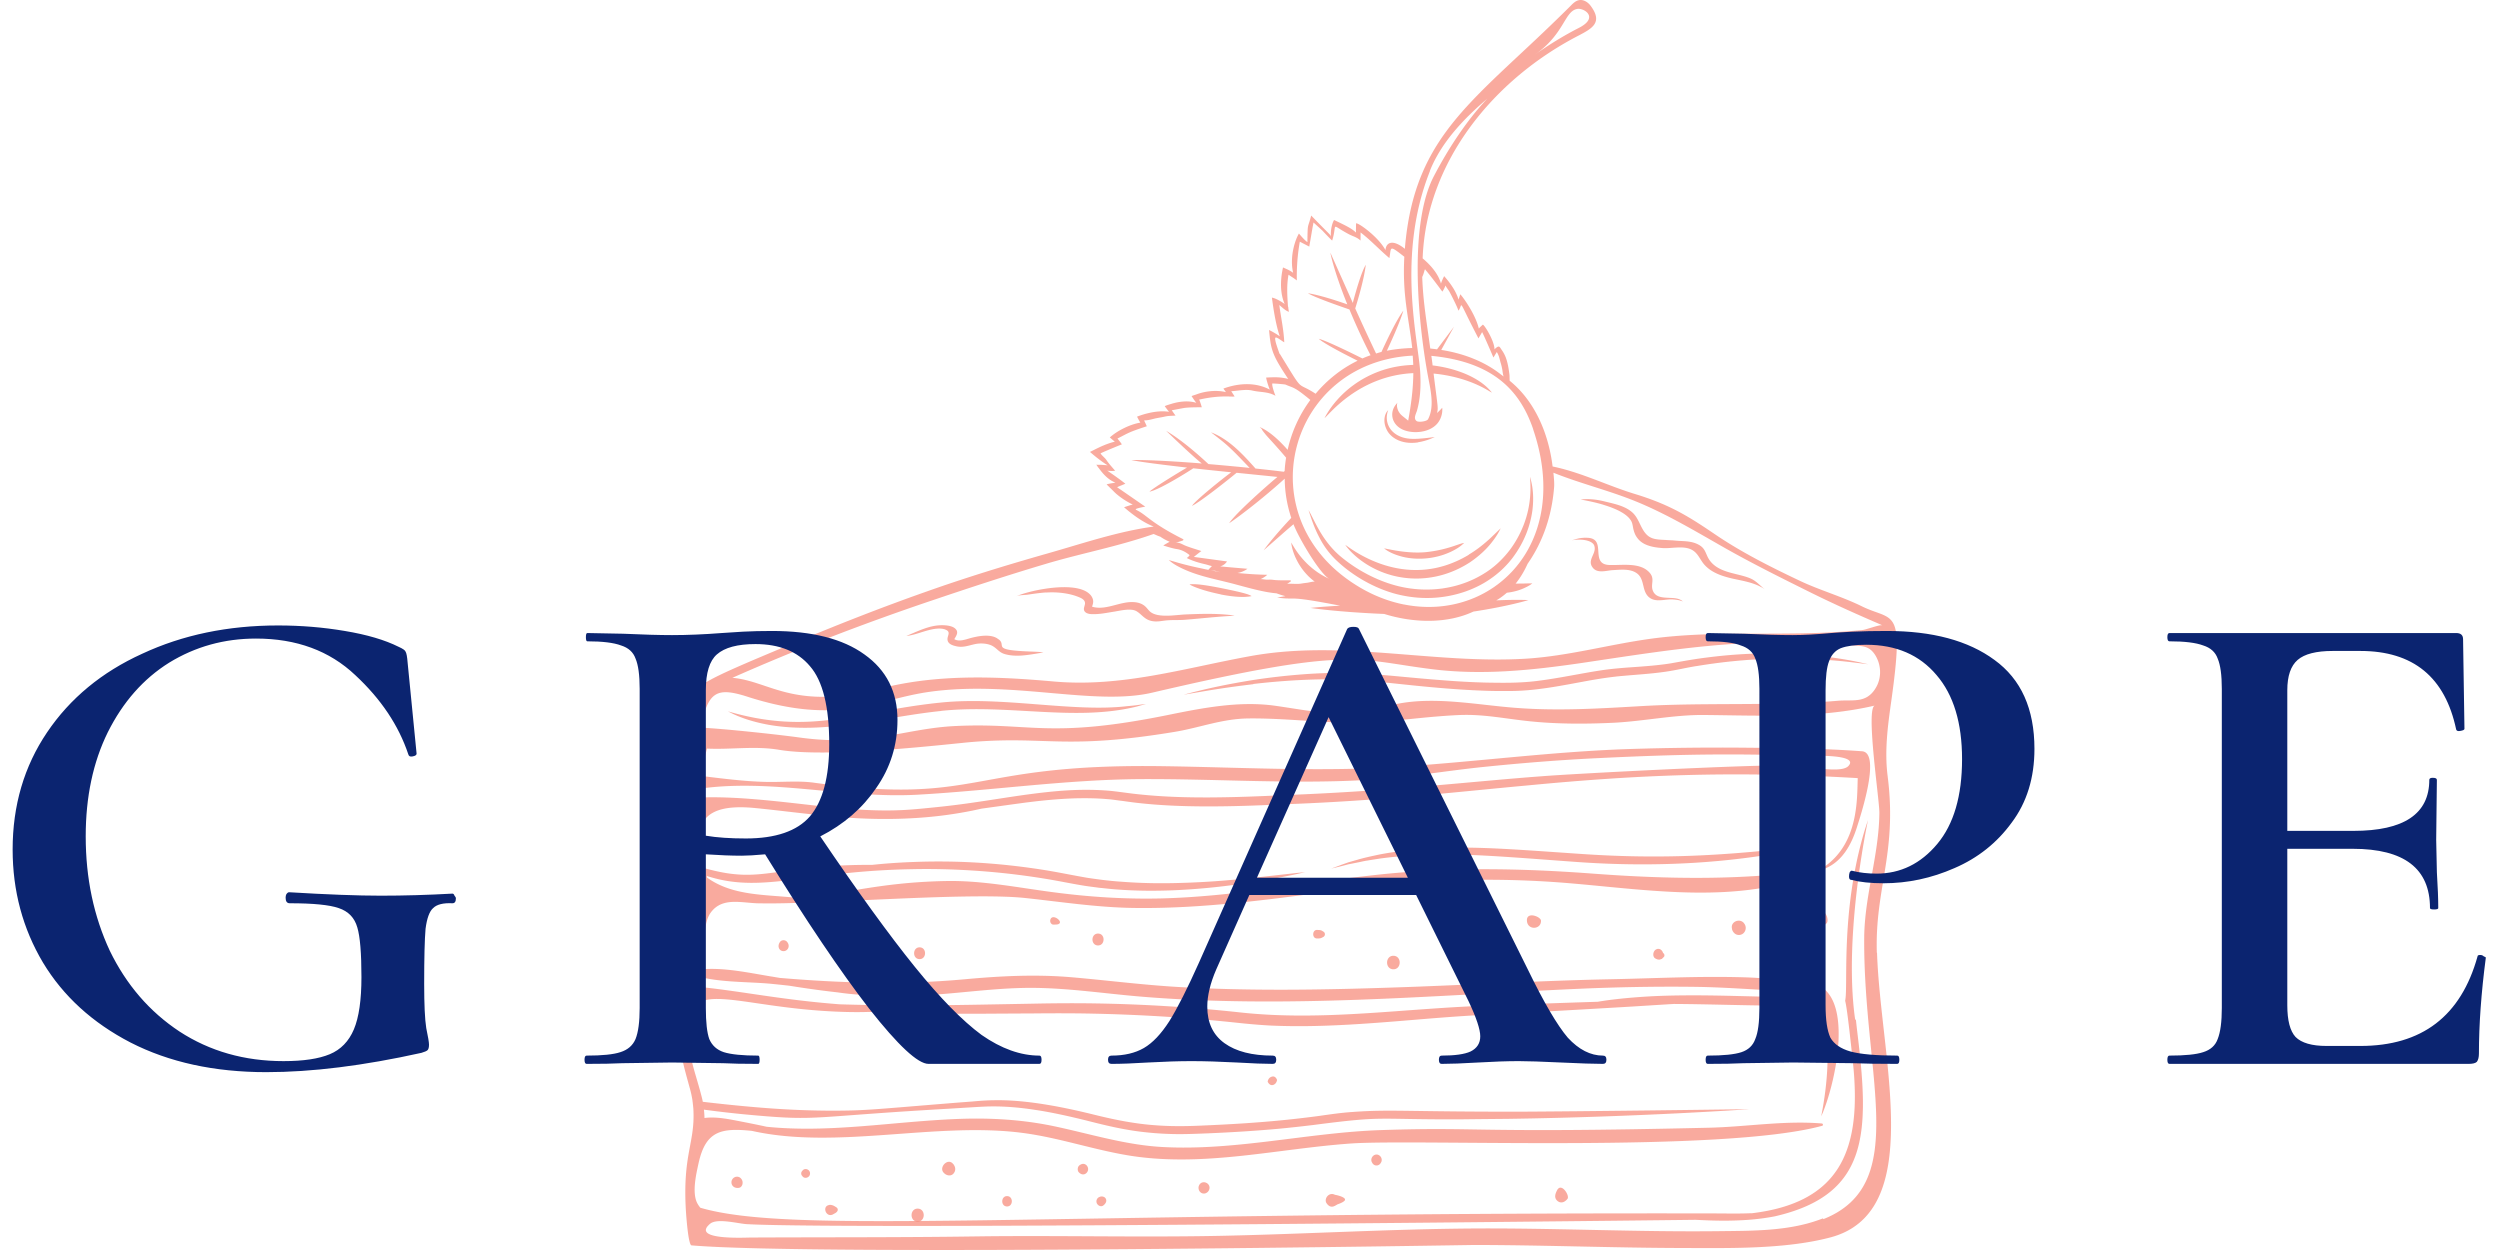 <svg class="logo" id="logo-id" width="170" height="85" viewBox="0 0 1077 544" fill="none"
    xmlns="http://www.w3.org/2000/svg">

    <path d="M811.298 414.656c-.86-27.827 8.697-43.054 4.872-75.485-.079-.532-.115-1.063-.193-1.639-1.361-10.944.096-21.665 1.596-32.34 5.853-41.687.929-34.606-12.717-41.29-8.834-4.348-18.315-6.983-27.195-11.2-12.468-5.912-25.062-12.225-36.573-20.023-11.031-7.48-19.406-12.926-34.937-17.652-12.283-3.743-23.345-9.411-35.956-12.01-1.746-14.311-7.684-28.427-18.692-37.322a103.8 103.8 0 0 1-.05-2.256c-.921-8.24-2.571-9.815-3.946-11.96-.172-.268-.345-.492-.607-.629-.57-.187-1.466.638-2.004 1.204.059-3.58-4.492-10.952-5.113-10.742-.627.609-1.208 1.086-1.703 1.652-1.606-6.792-7.907-15.033-8.086-14.859-.234.792-.511 1.583-.743 2.287-.667-2.355-2.329-5.788-6.268-10.231-.639 1.316-1.006 2.15-1.377 3.249-1.163-4.308-4.626-8.169-7.974-10.967 1.59-42.554 31.369-78.004 67.485-96.766 6.449-3.341 11.122-5.916 5.513-13.306C685.378.76 683.369-.38 681.464.118c-1.328.332-2.359 1.332-3.345 2.332-41.118 41.097-68.071 55.105-72.223 105.84-5.438-4.424-8.245-2.658-8.431.567-3.25-6.068-12.536-12.458-12.815-11.578-.028 1.724-.049 2.961-.021 3.934-1.909-1.844-4.36-2.99-9.521-5.465-.678.962-1.607 3.776-1.399 7.184-.336-.978-.255-.535-8.578-9.12-1.509 5.856-1.546 2.76-1.648 11.558-.61-.408-1.48-1.13-3.686-3.732-1.768 2.933-4.095 10.278-2.532 17.07-1.57-1.088-2.096-1.274-4.328-2.284l-.088-.001c-.006.354-2.352 8.892.75 15.886-2.396-1.764-5.111-2.871-5.554-2.746 1.248 9.749 2.624 14.547 3.424 16.816-1.176-.86-2.705-1.77-4.672-2.776.778 8.901 1.492 11.035 8.331 21.32-3.555-.944-6.292-.769-9.602-.603.077.708.783 3.329 1.588 5.244-9.484-5.023-19.789-.508-20.186-.471-.002.089 1.077 1.522 1.12 1.567-4.216-1.044-9.209-.42-12.98 1.021-.71.253-1.507.461-1.997.718.818 1.207 1.463 2.191 2.069 2.909-2.106-.655-5.231-.972-9.482.062-.221.085-.443.125-.664.166l-.798.252c-.177.041-2.835.837-2.794 1.014.129.179 1.293 1.746 1.855 2.419-6.244-1.033-13.569 1.984-13.924 2.11.3.536.768 1.561 1.456 2.589-4.952.846-10.381 3.806-13.291 6.455a89.774 89.774 0 0 0 2.174 1.849c-4.382.988-8.833 3.522-10.833 4.461.435.317 3.736 3.335 7.707 5.833-.792-.101-1.761-.162-2.73-.222l-1.984-.033-.22-.004.173.224.301.447c.216.269.43.626.69.896 2.5 3.491 4.763 5.253 7.172 6.222-1.326.199-3.979.641-3.805.821.13.134.607.585.737.719.304.315.651.63.998.99.391.36.737.72 1.128 1.08 1.212 1.391 4.606 4.101 8.5 5.935-.397-.007-3.634 1.088-3.812 1.174 3.869 3.337 8.181 6.548 12.912 8.396-15.6 2.082-31.298 7.48-46.361 11.738-17.898 5.095-35.67 10.545-53.235 16.795-18.895 6.671-37.58 14.007-56.096 21.745-40.273 16.88-45.511 18.959-46.572 27.077-.407 3.265 1.039 6.429.629 9.871-.665 5.56-3.256 10.204-1.853 15.976 1.319 5.505 2.535 11.936 2.439 17.727.063 4.157-.406 8.483-1.327 13.508-.875 4.849.298 8.583 1.867 12.324.466 1.157.976 2.271 1.442 3.429 1.06 2.538 2.075 5.163 2.464 8.265 1.322 10.634-1.905 21.723-4.631 31.891-.847 3.17-1.738 6.383-2.541 9.597-.238 1.057-.521 2.158-.759 3.215-.955 4.362-1.69 8.815-1.986 13.32-.609 10.116 2.113 18.784 4.731 28.378a41.083 41.083 0 0 1 1.023 4.793c.157 1.152.271 2.259.384 3.411.982 15.138-4.736 19.641-3.215 44.826.107 1.505.987 14.829 2.441 14.942 54.289 4.623 340.71-.18 340.931-.176 29.762.056 59.505 1.217 89.266 1.317 20.679.036 45.317.67 65.29-4.568 42.071-10.969 21.892-78.162 20.45-123.951l-.089.043ZM681.005 3.869c2.874-.438 9.594 3.742.523 8.322-6.537 3.34-12.864 7.257-18.887 11.49 12.805-8.983 12.706-18.934 18.364-19.812Zm-19.272 183c17.067 50.162-17.929 83.756-56.076 76.22l-.132-.002c-6.944-1.399-13.997-4.125-20.848-8.441-47.829-29.895-29.381-97.149 24.634-99.871.11 1.373.176 2.7.242 4.028-4.985.182-9.849.985-14.907 2.846-17.437 6.517-23.572 20.166-23.707 20.296 1.784-1.208 14.637-18.414 38.643-19.56-.071 6.896-.931 13.515-2.241 20.7.002-.088-2.523-2.032-2.74-2.257-2.477-2.164-2.34-5.124-1.847-5.602-3.898 3.738-2.849 9.547 2.361 11.801 4.465 1.932 11.62 1.256 14.949-2.756 1.53-1.832 2.322-4.383 2.098-6.819-.719.828-1.481 1.567-2.287 2.305.654-2.199.309-2.692-1.478-17.18 9.553.911 17.795 3.79 23.776 7.384 1.135.682 1.616.911 1.616.911s-.215-.313-.995-1.166c-5.673-6.197-16.021-9.642-24.823-10.674-.153-1.373-.35-2.791-.548-4.165 28.395 2.73 39.055 16.571 44.312 31.914l-.002.088Zm-46.947-69.587s.131.091.128.224c2.552 3.005 4.923 6.228 7.295 9.407a10.464 10.464 0 0 0 1.368-2.718c-.091.219 1.462 2.235 1.633 2.592.728 1.294 3.546 6.824 4.004 8.424 2.254-2.925-.908-6.383 8.707 12.04.544-.92 1.088-1.795 1.588-2.715.475.627 4.846 10.87 4.931 11.048.498-.788.952-1.576 1.451-2.364 1.033 1.477 1.267 3.338 1.811 5.072.251.8.414 1.642.577 2.441.123.533.305 2.879.697 3.151-.436-.272-.828-.589-1.264-.905-7.224-5.737-16.47-9.208-25.969-10.693l5.548-10.121-7.396 9.869c-.967-.149-1.98-.254-2.948-.359-1.568-11.744-3.106-20.038-3.494-31.143.821-1.666.981-3.3 1.245-3.295l.088.045Zm1.992-42.9c5.016-12.607 14.976-22.876 24.951-31.42-9.022 9.577-17.076 21.912-23.226 33.747-10.887 20.954-6.953 62.804-2.671 86.355 1.09 5.988 3.166 13.716.162 19.37-.546 1.008-4.168 1.433-4.996.801-1.48-1.131-.257-3.1.164-4.508 1.544-5.368 1.727-11.069 1.423-16.646-.821-14.251-10.444-50.714 4.237-87.655l-.044-.045Zm-65.436 79.6c-.249-.933-2.408-6.319-1.779-7.016.494-.522 3.233 1.778 3.847 2.01-.22-5.354-1.45-10.902-2.156-16.22 1.263.994 2.649 2.477 4.184 2.944-.12-.709-.285-1.419-.273-2.126 0 0-.086-.09-.131-.091-.318-4.737-.639-9.252.232-13.924 1.177.815 2.487 1.589 3.618 2.492a86.557 86.557 0 0 1 1.295-16.869c1.355.73 2.755 1.417 4.109 2.147.632-3.483 1.175-7.011 1.851-10.493 0 0 3.649 3.289 3.995 3.649 1.343 1.437 2.686 2.874 4.119 4.225 2.466-7.785-1.246-7.272 7.321-2.752 1.792.959 3.419 1.207 5.025 2.737.02-1.193.039-2.342.015-3.537 4.441 3.391 8.252 7.567 12.557 11.176.875-4.893-.299-5.886 6.492-.599-.9 16.964 1.901 26.164 3.439 39.72-3.794.114-7.504.494-11.043 1.186 6.081-12.986 7.169-17.434 7.169-17.434-.091.175-2.833 3.313-9.515 17.97-.354.082.577-.212-2.348.668-3.918-8.29-5.707-12.122-9.065-19.607 4.146-13.328 4.546-18.849 4.593-19.025-.092.264-1.891 2.4-5.656 16.619-.084-.222-1.572-3.563-9.776-21.918.041.178 1.288 7.406 7.385 22.542-12.494-4.366-17.028-4.795-17.16-4.842.262.137 2.222 1.629 18.093 7.068 2.627 6.411 6.075 13.853 9.193 19.919a48.828 48.828 0 0 0-3.551 1.4c-1.137-.55-15.392-7.731-18.994-8.543 2.824 2.48 13.581 7.877 16.905 9.525-7.024 3.419-13.235 8.356-18.273 14.374-8.943-5.81-4.594.498-15.585-17.373l-.132-.002Zm31.763-22.152c-.086-.134-.553-1.203 0 0Zm-94.312 89.906c-.346-.447 3.59-1.133 4.121-1.257-.174-.091-11.987-8.292-12.206-8.384.135-.175-.043-.09 3.554-1.577-2.307-1.851-5.488-4.071-7.886-5.703 1.143.196 2.289.215 3.438.057-1.298-1.525-2.684-3.007-3.803-4.662-.687-1.073-1.953-1.845-2.553-2.917 1.734-.855 8.615-3.658 9.281-3.912-1.204-1.833-1.902-2.287-1.851-2.684l.132.002.088.001c4.402-2.181 4.275-2.537 12.476-5.185-.764-1.782-1.236-2.541-1.061-2.45l.002-.133.132.003h.044c1.631.028 3.45-.605 5.043-.932 1.282-.244 2.564-.444 3.804-.732 1.504-.329 3.003-.304 4.548-.411-.56-.761-1.121-1.522-1.637-2.326 0 .044 4.954-.935 5.573-1.013 2.165-.273 4.369-.236 6.575-.288l.925.016c-.126-.356-.208-.711-.292-.978-.545-1.689-.758-2.135-.801-2.224l.002-.088.002-.133c.132.002-.002.088.884-.118 8.761-1.843 13.066-.887 14.482-1.172-.473-.76-.989-1.52-1.461-2.28 2.868-.173 6.365-.955 9.176-.289 3.426.809 6.959.426 10.059 2.291-.677-1.691-2.02-5.782-1.101-5.368.396.006 2.952.137 5.372.443 3.764 1.655 3.691.769 10.911 6.727a57.417 57.417 0 0 0-9.886 21.722c-7.312-8.391-12.006-9.796-12.18-9.932 1.476 1.396.955.9 1.085 1.035a.718.718 0 0 0-.176-.047c.129.179.17.401 1.855 2.463 1.341 1.57 4.072 4.357 8.743 9.874-.297 1.941-.55 3.882-.626 5.826-.134.086-.269.217-.402.303a597.679 597.679 0 0 0-12.279-1.399c-5.756-6.508-11.736-12.843-19.359-15.756 6.703 5.241 7.49 5.653 16.806 15.492-.66-.1-10.609-1.062-17.918-1.671-11.767-10.941-18.237-14.322-18.411-14.457.174.135 10.631 10.303 15.505 14.188-22.546-1.793-30.576-1.485-30.708-1.487.792.102 2.676.796 24.285 3.28-2.493 1.418-14.074 8.431-16.357 10.471 3.846-.598 15.742-7.96 19.085-10.16 4.71.521 10.168 1.099 16.506 1.736-3.838 2.81-15.457 12.122-17.086 14.615 3.554-1.621 16.424-11.885 19.42-14.399l17.784 1.801c-4.024 3.337-17.985 15.573-21.015 20.12.8-.384 11.821-8.203 24.177-19.36.035 5.837 1.041 11.602 2.846 17.071-8.079 8.576-11.872 13.907-12.052 14.125 8.188-7.159 8.503-7.508 13.02-11.367 2.663 6.942 13.35 24.498 16.402 23.93-.133-.002-.222.041-.354.038-6.567-2.807-10.815-7.211-13.363-10.437-1.986-2.554-3.097-4.651-3.699-5.589.083.311.217 2.878 1.961 6.709.979 2.095 2.393 4.551 4.645 7.02 1.039 1.167 2.299 2.294 3.736 3.379-.392-.272-2.607.31-3.137.39-.972.116-1.9.233-2.829.394-1.989.321-4.099-.068-6.131.119.49-.301.937-.648 1.427-.949.134-.086.268-.217.226-.35.003-.177-.26-.225-.393-.228-2.512-.042-5.16.091-7.667-.261-.837-.102-1.631-.027-2.469-.041-.706.032-2.286-.392-2.908-.137 1.154-.467 2.224-1.157 3.164-1.981-4.364-.073-8.68-.366-13.039-.793a9.938 9.938 0 0 0 4.396-1.828c-3.963-.331-7.926-.663-11.888-1.039 1.196-.289 2.312-1.111 2.99-2.161-4.795-.655-9.634-1.31-14.429-1.966 1.072-.866 2.145-1.732 3.261-2.554-2.324-.79-4.738-1.45-7.016-2.372-1.445-.599-2.794-1.639-4.434-1.136l3.191-1.007c.222-.085.489-.213.449-.479.003-.133-.172-.224-.304-.271-14.56-7.362-15.653-10.564-20.424-12.722l.002-.089Zm36.672 27.277c-1.45-.29-2.768-.577-4.043-.819.748.1 1.497.157 2.157.257.042.089.13.134.262.137.527.141 1.054.238 1.624.425ZM399.459 261.54c16.673-5.646 33.432-11.158 50.315-16.181 15.332-4.564 31.609-7.607 46.778-12.969.438.184.876.368 1.401.598.526.23 1.007.415 1.49.556 1.264.905 2.663 1.636 4.108 2.235-.89.472-1.869 1.03-2.805 1.633 1.974.564 3.991 1.261 6.014 1.56 2.111.345 3.727 1.256 5.469 2.612-.318.525-.766.96-1.256 1.261 2.711 1.372 5.476 2.126 8.375 2.793.878.236 1.711.56 2.59.707-.494.522-1.031 1.044-1.571 1.654-.967-.193-1.889-.385-2.724-.576a144.84 144.84 0 0 1-8.74-2.048c-2.151-.566-3.555-1.032-4.477-1.269-.877-.28-1.272-.375-1.272-.375s.26.27 1.044.858c.74.587 2.004 1.448 4.06 2.456 2.011 1.006 4.813 2.203 8.586 3.327 3.729 1.168 8.474 2.176 14.05 3.595 5.268 1.415 9.657 2.638 13.305 3.363 2.24.479 4.176.733 5.849.893 1.227.463 2.543.883 3.86 1.215-2.343.402-3.582.647-3.582.647 9.064 1.169 3.327-1.182 27.411 3.51-8.34.435-12.935.977-12.935.977s11.699 1.788 32.056 2.615h.044c12.853 4.018 27.443 4.306 38.819-1.03 15.251-2.31 23.938-4.994 23.938-4.994s-5.066-.306-13.98.12c1.648-.946 3.165-2.07 4.597-3.328 3.137-.346 5.619-1.144 7.396-1.954 2.532-1.108 3.695-2.105 3.695-2.105s-1.499-.025-4.101.064c-.926-.016-1.985.011-3.176.035 2.116-2.618 3.841-5.551 5.214-8.623 6.506-9.354 10.482-20.43 11.532-33.191.168-2.12-.105-4.291-.289-6.461 11.782 4.752 24.342 7.748 36.123 12.588 13.182 5.394 25.712 12.899 38.117 19.96 12.143 6.88 24.519 13.056 36.983 19.234 10.67 5.308 21.087 9.948 31.988 14.641-1.051-.46-7.042 1.872-8.809 2.063-4.416.413-8.831.737-13.244.972-8.826.472-17.69.544-26.554.573-17.682.058-35.448-.151-53.038 2.34-17.9 2.531-35.487 7.454-53.54 8.567-40.033 2.425-79.889-8.412-119.914-1.122-28.704 5.223-56.05 13.697-85.681 11.035-26.196-2.34-52.811-3.36-78.551 3.947-35.321 8.076-45.215-4.161-61.198-5.534 28.341-12.569 56.964-23.543 86.319-33.487l-.089.043Zm-79.621 41.691c39.781 12.736 55.448 1.281 78.786-2.087 36.11-5.188 72.165 6.204 97.308.302 87.07-20.342 88.205-14.398 121.823-10.209 21.693 2.706 43.071.499 64.596-2.634 21.173-3.139 42.351-6.587 63.718-8.175 10.463-.753 20.925-1.463 31.415-1.199 7.712.218 15.368 1.23 23.077 1.669 4.317.249 7.405.124 9.941 4.057 2.751 4.291 3.009 9.999.334 14.42-.092.176-.227.35-.318.526-4.161 6.297-9.776 4.523-16.222 5.078-9.494.814-19.068 1.141-28.638 1.29-18.789.305-37.611-.055-56.412 1.002-18.316 1.064-36.502 2.219-54.865.806-16.911-1.256-35.146-5.098-52.002-1.71-8.538 1.714-16.386 4.324-25.246 4.132-9.388-.246-18.353-2.032-27.591-3.336-15.572-2.206-31.453.888-46.717 3.993-51.94 10.539-59.623 3.203-92.675 4.817-22.197 1.088-37.148 9.194-67.898 4.966-9.414-1.307-33.887-3.928-42.7-4.252 3.002-16.089 7.172-17.655 20.331-13.456h-.045Zm-21.744 40.138c31.826-4.773 63.688 4.25 95.685 2.486 32.306-1.803 64.485-6.571 96.897-6.78 33.205-.196 66.454 2.306 99.646.297 16.904-1 33.576-3.949 50.404-5.657 16.386-1.671 32.767-2.989 49.227-3.775 43.378-2.104 62.201-1.789 91.995-1.025 2.072.035 21.882-.695 16.945 4.484-2.513 2.655-12.274.989-15.402.804-4.625-.254-9.244-.907-13.872-1.028-14.015-.367-89.214 3.459-104.314 4.666-28.96 2.124-65.321 6.468-111.383 8.173-22.991 1.119-43.901 1.697-62.608-.207-4.667-.432-9.152-1.171-13.73-1.645-13.033-1.102-24.428.033-37.421 1.806-7.558 1.067-14.588 2.232-21.218 3.182a359.564 359.564 0 0 1-18.645 2.297c-12.367 1.252-22.396 2.411-50.914-.852-17.032-1.921-35.161-4.17-50.56-3.499-.155-1.285-.399-2.527-.643-3.769l-.089.042Zm-.561 81.394c9.962 2.82 21.653 2.441 31.824 3.318 2.862.269 5.722.582 8.583.895 7.036 1.135 14.119 2.138 21.205 2.92 13.766 2.087 33.176 1.572 39.135 1.185 15.669-.976 31.229-3.368 46.923-3.15 15.253.211 30.383 2.498 45.53 3.769 62.877 5.252 126.069-.411 188.949-3.294 17.872-.807 35.691-1.172 53.545-.917 16.662.279 33.345 1.973 49.965 2.207a.955.955 0 0 0 .038.354l-.221-.004-5.148 2.037c-8.067-.135-17.675-.385-29.091-.664-15.073-.385-27.332-.325-37.263.261-9.136.554-16.249 1.364-21.688 2.29l-.088-.002c-12.573.409-27.705.907-45.84 1.621-37.761 1.093-73.311 7.042-110.017 2.979a683.486 683.486 0 0 0-62.24-3.872c-9.389-.157-18.297-.085-26.721.084-8.425.168-16.364.301-23.818.441-25.009.466-45.025.353-60.934-.135l-.133-.002-.044-.001c-26.29-1.987-45.048-6.192-63.497-7.783.334-1.498.712-3.039 1.091-4.58l-.045.043Zm490.28 105.481c-14.204 5.643-30.426 5.371-45.377 5.563-35.678.42-71.407-1.416-107.082-1.172-36.294.277-72.574 2.411-108.831 3.175-35.816.771-71.648-.226-107.504.279-32.636.471-65.219.324-97.85.485-2.999.039-26.079 1.156-17.626-5.998 3.086-2.602 12.434.031 16.179.182 45.992 2.494 412.523-1.896 412.699-1.894 3.921.199 8.46.407 13.84.365 5.909-.078 12.748-.362 20.578-1.867 40.987-9.395 41.342-36.052 36.026-79.606-.231-1.994-.464-3.899-.653-5.803-.218-.137-.346-.404-.429-.715.002-.133.004-.221-.038-.354-4.949-36.474 5.661-85.819 5.708-85.951 0 0-.554 1.494-1.72 5.322-10.331 35.2-6.801 66.874-8.231 73.306.21.622.78 3.462 1.973 13.917.574 5.227 1.233 10.677 1.755 16.434 3.02 35.733-6.867 57.588-44.333 62.09l-.485-.008c-5.737.258-12.127.062-18.874.082-296.341-.493-398.051 9.302-438.244-2.469-.606-.718-1.165-1.523-1.59-2.503-1.996-4.588-.191-12.34.81-16.877 3.101-14.142 9.913-15.443 23.207-14.071 37.032 8.313 80.229-4.096 118.022.914 16.191 2.128 31.751 7.694 47.893 10.087 31.626 4.641 63.063-3.234 94.539-5.493 28.828-2.082 161.886 4.124 205.294-7.707.575-.124.457-.966-.115-1.019-16.204-1.377-32.653 1.443-48.886 1.835-104.321 2.455-98.629-.413-142.438 1.021-31.984 1.012-63.646 9.149-95.716 7.374-16.388-.893-31.87-5.883-47.865-9.202-13.666-2.793-27.455-3.554-41.398-2.992-28.017 1.123-55.351 6.193-82.907 3.388-3.646-.813-7.338-1.538-11.03-2.263-5.054-.968-10.809-2.259-16.024-1.55a33.585 33.585 0 0 0-.248-3.63 457.746 457.746 0 0 0 21.345 2.391c29.058 2.609 24.24.671 86.118-2.848 2.736-.175 5.561-.349 8.474-.521 2.913-.173 5.959-.387 9.002-.424 6.174-.074 12.735.478 19.64 1.566 6.949 1.045 14.197 2.67 21.882 4.567 7.64 1.941 15.939 4.025 24.873 5.015 4.445.516 9.026.814 13.743.893 4.716.079 9.526-.15 14.424-.333 9.795-.411 20.079-1.035 30.854-2.005 5.035-.49 9.982-1.026 14.754-1.61 31.992-4.151 26.142-2.348 63.756-2.47 7.497-.096 14.597-.154 21.3-.219 57.688-.847 104.88-4.214 105.056-4.211-73.387.983-93.451 1.045-98.787 1.089-50.4.085-57.391-1.094-74.122.13-4.9.316-9.983 1.071-15.022 1.783a499.776 499.776 0 0 1-15.639 1.816c-10.732 1.058-21.016 1.682-30.813 2.137-4.898.228-9.664.458-14.293.424-4.63.011-9.123-.241-13.481-.667-8.76-.899-16.887-2.715-24.659-4.658-7.773-1.898-15.243-3.438-22.325-4.485-7.081-1.047-13.862-1.603-20.258-1.445-3.22.035-6.266.293-9.181.554-2.958.216-5.783.434-8.521.653-35.719 2.896-37.754 3.304-52.261 3.326-8.731-.013-19.749-.33-33.618-1.535-8.498-.717-16.068-1.551-22.713-2.325-.083-.356-.166-.666-.205-.977-2.679-11.187-7.063-20.679-6.202-32.647 1.386-19.742 21.467-7.6 63.764-5.654 5.684.272 10.621.31 14.813.16l.088.001c13.351.533 29.087.84 47.563.796a9267.06 9267.06 0 0 1 23.725-.134c8.379-.081 17.154-.111 26.41.088 18.556.399 39.086 1.495 61.578 3.861 5.237.574 10.565 1.061 15.631 1.322 5.111.219 10.092.302 14.987.251 25.666-.234 51.03-3.479 75.038-4.758 28.2-1.473 49.915-2.746 66.29-3.71 7.415-.451 13.771-.875 19.112-1.184 7.363.035 15.737.22 25.302.424 14.016.323 25.523.427 34.83.229 1.28-.067 2.515-.091 3.706-.159 6.929 20.853-.069 49.212.343 48.29 6.041-13.252 15.925-56.065-5.954-58.2-9.377-.909-18.972-1.954-28.359-2.199-19.04-.54-38.105.468-57.159.856-31.537.622-63.052 2.571-94.552 3.591-31.456 1.066-62.991 1.599-94.399-.253-15.417-.921-30.729-2.902-46.095-4.22-15.587-1.322-30.857-.516-46.357.905-26.806 2.469-53.557 1.668-80.328-.593-1.275-.198-2.55-.44-3.87-.639-9.938-1.626-21.403-4.205-31.609-2.961.615-2.51 1.231-5.064 1.801-7.575 1.141-4.933.301-12.73 3.505-17.186 5.192-7.253 14.177-4.008 21.674-4.103 24.771.547 90.518-4.941 115.21-2.317 15.581 1.675 31.018 4.056 46.711 4.319 31.165.521 62.371-4.042 93.172-8.125 33.054-4.355 65.171-5.409 98.369-2.51 34.872 3.015 72.295 9.036 105.766-4.509.8-.34.51-1.451-.33-1.332-32.175 4.502-63.913 3.971-96.193 1.574-31.708-2.388-62.784-2.952-94.5.497-31.363 3.41-62.506 9.522-94.09 10.275-15.747.356-31.251-.655-46.869-2.729-15.443-2.027-30.912-5.16-46.526-4.847-30.831.59-46.185 6.435-65.467 7.262-13.204-1.415-27.369-.768-38.436-8.735-.041-.222-.125-.444-.165-.71.527.141 1.053.327 1.624.469 23.298 6.934 42.153-2.655 87.714-3.44 7.764-.18 16.448-.035 26.138.57a318.327 318.327 0 0 1 32.039 3.631c5.497.888 10.638 1.991 15.739 2.828 2.506.44 5.015.703 7.434 1.053 2.422.217 4.797.522 7.087.693 9.248.73 17.582.692 24.994.418 14.87-.635 26.228-2.214 34.716-3.531 8.532-1.316 14.24-2.503 17.824-3.239 3.584-.78 5.089-1.109 5.089-1.109s-1.06.071-4.107.374c-3.048.347-8.129.925-16.168 1.807-8.039.839-19.039 2.07-33.993 2.483-7.456.229-15.921.22-25.433-.514-4.757-.301-9.774-.916-15.008-1.711-5.232-.883-10.813-2.038-16.748-3.066-23.745-3.934-43.402-4.44-59.154-3.819-6.574.243-12.489.675-17.79 1.25l-.132-.003c-3.219-.009-7.099.014-11.688.203-31.063 1.293-37.597 7.064-57.578 2.176a66.389 66.389 0 0 1-3.688-.946c.001-.045.001-.089-.042-.134-7.036-22.314 2.803-28.03 22.699-25.973 7.44.743 15.668 1.766 24.779 2.758 14.787 1.662 28.223 2.418 42.699 1.643 11.43-.605 20.184-2.05 26.688-3.356 1.327-.287 2.566-.532 3.761-.821 5.702-.789 11.668-1.618 17.988-2.485 7.468-.98 15.33-1.822 23.712-2.035 4.189-.063 8.466-.035 12.825.347 2.203.125 4.357.515 6.645.775 2.288.303 4.619.652 6.996.913 18.88 2.128 39.832 1.683 62.778.608 43.016-1.491 78.051-5.636 106.49-8.211 47.829-4.594 88.91-6.427 143.973-3.207-.36 8.395.634 28.133-14.62 38.622-.357.26-.149.97.296.757 7.59-3.057 11.594-10.462 14.015-18.16 1.164-3.739 10.723-32.275 2.179-32.905-16.867-1.255-34.061-1.41-50.946-1.56-16.973-.151-33.996.05-50.982.606-33.882 1.158-67.469 5.725-101.279 7.812-33.81 2.087-67.376.111-101.188-.367-85.652-1.256-78.596 17.212-151.712 7.19-6.95-.957-14.283-.151-21.291-.357-9.52-.247-18.935-1.51-28.352-2.641 1.036-3.962 2.027-7.881 3.063-11.843 10.663.488 20.921-1.241 31.386.525 22.16 3.776 74.959-2.681 84.054-3.413 32.541-2.639 40.066 3.545 88.172-4.405 10.877-1.808 20.598-5.713 32.064-5.831 19.889-.198 39.059 3.13 59.195 1.344 10.775-.969 21.556-2.336 32.367-2.818 10.811-.483 20.432 1.668 31.084 2.731 11.797 1.214 24.32 1.202 36.411.609 12.975-.667 26.25-3.496 39.211-3.368 24.6.235 50.108 1.546 74.321-4.106-4.072.948 2.008 40.978 1.958 46.593-.131 18.48-6.51 36.148-6.598 54.718-.345 60.483 20.221 107.033-17.731 122.184l-.259-.314Z" fill="#F67D6B" fill-opacity=".65"/>
    <path d="M611.594 192.485c4.155-.638 7.18-2.267 7.357-2.309-7.91 1.062-11.085 1.097-14.199.117-4.386-1.445-6.755-4.8-6.734-8.691.127-2.342.712-3.083.624-3.085-.135.175-1.072.867-1.504 2.937-.242 1.279-.272 3.091.707 5.23 1.613 3.741 6.499 6.918 13.792 5.846l-.043-.045Zm10.846 63.589a51.354 51.354 0 0 1-19.253-.942c-9.222-2.232-18.181-7.069-25.226-12.935-8.48-7.128-11.631-16.466-13.995-20.176 1.722 5.202 2.938 8.937 5.896 14.027a36.122 36.122 0 0 0 6.306 7.888c6.728 6.391 15.984 11.896 25.773 14.536 5.971 1.559 12.881 2.338 20.394 1.314 7.026-.944 13.193-3.228 18.27-6.238 5.076-3.011 9.063-6.747 11.992-10.544 5.86-7.684 7.968-15.122 8.765-20.591 1.16-8.78-.824-14.075-.987-14.874-.107 1.104 1.458 10.371-2.957 21.352-1.288 3.206-3.112 6.801-5.863 10.469-2.749 3.58-6.383 7.322-11.282 10.291-4.857 3.014-10.893 5.433-17.921 6.421l.088.002Z" fill="#F67D6B" fill-opacity=".65"/>
    <path d="M633.707 241.449c-28.237 16.949-52.802-3.934-53.722-4.303 0 0 .257.446 1.079 1.433.821.986 2.206 2.513 4.599 4.454 13.143 10.434 32.382 12.215 48.607 1.654 4.237-2.892 7.062-5.719 8.953-8.031 3.151-3.882 4.026-6.123 4.389-6.736-.179.13-4.795 4.607-4.973 4.737-2.014 1.779-4.744 4.21-8.93 6.704l-.002.088ZM313.031 513.544c-.736 1.844.598 3.768 3.03 3.411 1.503-.24 1.976-2.178 1.379-3.382-1.066-2.228-3.72-1.698-4.41.015l.001-.044Zm30.667-3.997c-.671.563-.689 1.668-.038 2.254.902 1.474 3.339.763 3.37-1.093.031-1.857-2.338-2.604-3.331-1.206l-.001.045Zm11.48 14.916c-3.141.655-.983 6.085 2.319 3.753 2.088-.938 1.802-2.269 1.016-2.769-.393-.227-1.785-1.356-3.29-1.028l-.045.044Zm38.733 1.532c-3.527-.059-3.621 5.6-.094 5.659 3.526.059 3.62-5.6.094-5.659Zm15.403-19.418c-2.288-2.957-6.597 1.614-3.946 3.957l.173.18c1.087.947 2.801 1.241 3.879.065 1.078-1.176 1.016-2.769.067-4.023-.042-.089-.086-.134-.172-.224l-.001.045Zm23.489 13.967c-2.777-.046-2.852 4.463-.075 4.509 2.778.047 2.853-4.462.075-4.509Zm34.18-13.71c-.916-.59-1.891-.297-2.694.309-.045-.001-.09.087-.135.13-.804.65-.833 2.374-.05 3.006.044.001.087.09.13.135.696.586 1.528.91 2.416.527a2.353 2.353 0 0 0 1.402-2.099c.014-.796-.414-1.599-1.069-2.008Zm6.16 14.031a2.066 2.066 0 0 0-1.324 2.764c.424 1.024 1.822 1.755 2.805 1.02.848-.649 1.659-1.653 1.193-2.81-.423-1.068-1.698-1.311-2.629-1.017l-.045.043Zm43.298-5.2c-.68 1.138-.31 2.736.781 3.418 1.353.863 3.086.051 3.552-1.444.838-2.683-2.926-4.382-4.333-1.974Zm77.163-13.212c-1.675-.028-2.899 1.941-1.998 3.46l.128.223c.814 1.429 2.754 1.461 3.615.06l.136-.218c.951-1.488-.206-3.497-1.881-3.525Zm-18.062 17.561c-2.709-1.504-5.057 1.817-3.677 3.697 1.852 2.596 3.643.99 4.71.433 1.021-.381 1.997-.718 2.89-1.411 1.967-1.647-4.01-2.808-3.879-2.718l-.044-.001Zm96.597-2.009c-.82 1.578-1.422 3.337.231 4.691 1.131.903 2.762.93 4.293-.945 1.124-1.352-2.656-7.341-4.524-3.746ZM334.07 409.809c-1.53 1.876-.509 4.104 1.386 4.136a2.242 2.242 0 0 0 1.959-1.117c.545-.964.342-2.028-.306-2.835-.863-1.12-2.409-.969-3.039-.184Zm25.248-6.917c-.726 1.27-.311 2.825.866 3.64 1.395.952 3.306.055 3.773-1.528.841-2.816-3.097-4.695-4.639-2.112Zm35.427 9.392c-3.174-.053-3.259 5.075-.085 5.128 3.174.053 3.259-5.075.085-5.128Zm77.66-5.996c-3.218-.054-3.304 5.118-.086 5.171 3.218.054 3.304-5.118.086-5.171Zm-20.801-5.964c-.281.968.449 2.174 1.465 2.058.706-.032 2.423.129 2.703-.839.374-1.276-3.419-3.859-4.167-1.263l-.001.044Zm149.348 15.631c-3.659-.061-3.757 5.818-.098 5.88 3.659.061 3.756-5.818.098-5.88Zm-31.651-11.097c-.483-.141-1.012-.105-1.54-.158-2.291-.127-2.357 3.807-.062 3.713.485.008 1.058.017 1.545-.107.443-.125.844-.384 1.244-.598.802-.473.822-1.711.037-2.211-.393-.227-.785-.543-1.224-.639Zm89.713-4.291c.103 4.379 6.236 4.128 6.127.102-.059-1.725-6.236-4.128-6.127-.102Zm59.246 14.168c-.374-1.377-1.769-2.329-3.151-1.468-1.291.774-1.596 3.201-.065 3.934.481.229.831.412 1.36.421.22.004.441.007.663-.077.488-.213.577-.256.31-.128.354-.038.623-.299.848-.605.09-.087.223-.173.313-.26.582-.521.334-1.497-.278-1.817Zm35.526-12.494c-1.538-2.944-6.238-1.387-5.541 1.809-.006.309.078.576.206.843.169.445.427.803.731 1.118 1.04 1.078 2.67 1.194 3.875.286 1.162-.909 1.543-2.583.815-3.922a.336.336 0 0 0-.085-.178l-.001.044Zm32.406-5.117.089-.087s-.133.086-.177.085c-3.643 1.619.263 8.008 3.361 4.655 1.213-1.306-.508-6.553-3.273-4.653Z" fill="#F67D6B" fill-opacity=".65"/>
    <path d="M596.805 238.577s2.472 2.473 8.842 3.906c7.161 1.535 16.041.49 23.125-3.902 1.56-.991 2.233-1.687 2.949-2.294 0 0-.177-.003-.664.122-2.079.407-7.192 2.974-16.07 3.887-7.508.715-15.194-1.094-18.183-1.675l.001-.044Zm-48.847 229.994c-1.64.503-1.756 2.181-1.756 2.181s.762 1.914 2.402 1.411c1.507-.505 1.667-2.183 1.667-2.183s-.628-1.956-2.269-1.408l-.044-.001Zm233.601-100.443c-2.827.307-7.465.848-14.798 1.654-28.754 2.968-53.595 3.923-83.897 1.868-21.801-1.47-39.635-2.918-54.1-2.762-14.462-.021-25.509 1.43-33.648 2.93-4.07.86-7.434 1.6-10.182 2.438-1.373.375-2.614.752-3.677 1.044-1.064.38-1.996.719-2.839 1.014-3.239 1.228-4.569 1.692-4.569 1.692s1.327-.287 4.648-1.116c.841-.207 1.771-.457 2.834-.748 1.106-.203 2.345-.448 3.716-.734 1.371-.243 2.878-.659 4.557-.897 1.68-.281 3.537-.56 5.526-.88 8.043-1.059 18.862-2.028 33.098-1.701 13.138.131 32.644 1.784 53.607 3.285 32.944 2.275 66.923.633 98.875-6.393 3.276-.786 4.649-1.117 4.649-1.117s-.971.028-3.799.379l-.001.044ZM404.13 309.372c29.108-3.051 58.256 4.777 85.131-1.892a161.221 161.221 0 0 1 3.943-1.084s-.839.03-3.27.388c-1.194.201-2.783.351-4.903.537-23.195 2.751-53.767-4.26-80.575-1.614-36.878 3.628-56.331 14.666-93.277 3.834.92.369 6.505 3.867 17.98 5.916 24.841 4.307 49.75-3.456 74.926-6.042l.045-.043Zm135.781-11.701a316.413 316.413 0 0 1 20.135-1.697c24.889-1.264 36.575 1.32 60.352 3.354 6.296.547 12.946 1.012 19.953 1.262 3.525.147 7.096.163 10.8.136 3.66.017 7.544-.227 11.387-.649 7.245-.807 14.058-2.153 20.471-3.328 6.458-1.218 12.514-2.178 18.387-2.654 5.873-.521 11.522-.869 16.914-1.619 5.436-.705 10.307-1.994 14.992-2.667 18.791-3.09 33.479-3.375 44.499-3.147 11.062.274 18.545 1.062 23.209 1.627 4.709.565 6.645.819 6.645.819-2.461-.484-10.449-2.74-26.08-4.063-10.436-.793-24.889-1.389-44.288 1.116-4.816.583-10.034 1.513-15.385 2.484-5.35.884-11.134 1.317-17.314 1.745-3.09.213-6.313.469-9.627.856-3.313.386-6.673.949-10.123 1.555-6.854 1.211-14.021 2.639-21.577 3.574-7.555.935-14.829.813-21.793.696-6.964-.16-13.571-.581-19.868-1.084-24.529-1.869-37.055-4.334-61.117-2.437a279.825 279.825 0 0 0-20.366 2.356c-11.539 1.841-19.108 3.571-23.845 4.73-4.737 1.159-6.642 1.702-6.642 1.702s1.901-.322 6.632-1.127c4.732-.805 12.293-2.094 23.736-3.45l-.087-.09Zm-90.037-39.798c4.635-.32 10.269.26 14.603 2.19.656.276 1.355.686 1.787 1.224.215.313.386.625.424 1.024.115 1.019-.607 2.023-.448 3.043.241 1.419 1.997 1.891 3.364 1.914 3.348.144 6.668-.596 9.983-1.116 2.52-.4 6.948-1.519 9.352-.241 2.185 1.186 3.34 3.328 6.06 4.169 2.808.843 5.07.041 7.85-.134 2.473-.179 4.983-.005 7.5-.228 6.402-.512 12.764-1.246 19.163-1.625 1.634-.105 2.296-.183 2.296-.183s-.483-.096-1.847-.252c-6.514-.728-13.087-.528-19.662-.24-3.971.155-11.977 1.701-15.323-1.274-.738-.675-1.297-1.525-2.036-2.2-1.302-1.216-3.101-1.777-4.863-1.894-6.077-.456-12.232 3.774-18.243 1.994-.307-.138 1.493-2.319-.623-4.963-5.056-6.187-22.968-2.905-30.374-.376-1.597.548-2.22.892-2.22.892 1.291-.686 3.714-.601 5.128-.799 2.697-.397 5.393-.794 8.13-.969l-.001.044Zm-44.14 16.064c2.938.977.925 2.712 1.117 4.44.188 1.949 2.251 2.514 3.876 2.895 2.987.669 5.386-.396 8.173-.969 2.345-.491 5.65-.347 7.788.971 1.79 1.091 2.691 2.609 4.84 3.308 4.912 1.542 10.486.441 15.438-.36 1.106-.203 1.592-.283 1.592-.283s-.307-.094-1.276-.154c-.968-.105-2.554-.176-5.022-.261-16.524-.675-9.571-2.46-13.053-5.215-.483-.097-2.721-3.406-13.089-.396-1.95.587-4.477 1.384-6.31.248 1.089-1.794 2.039-3.238.255-4.727-1.609-1.309-4.694-1.405-6.636-1.305-4.501.235-8.901 2.283-12.941 3.984-1.066.469-1.51.638-1.51.638s.485.009 1.635-.237c4.467-.81 10.738-4.066 15.211-2.576l-.088-.001Zm282.54-36.571c1.228 3.027-2.297 5.577-1.287 8.468.168.489.469.981.901 1.474 2.122 2.335 5.893.939 8.629.808 3.178-.168 7.287-.674 10.121 1.231 3.925 2.586 2.116 7.95 5.686 10.707 3.004 2.305 7.002.515 10.392.837 1.542.114 2.552.308 3.21.54.613.231.921.325.921.325s-.13-.135-.609-.497c-3.534-2.27-10.593.619-12.452-4.276-1.014-2.67.964-4.936-1.24-7.582-4.107-4.932-12.38-3.258-17.844-3.526-8.502-.452-.691-11.464-9.327-11.829-3.393-.146-5.169.62-7.075 1.208 2.305-.713 8.787-.738 10.018 2.157l-.044-.045Zm3.911-17.71c5.133 1.545 10.649 3.893 12.355 7.37.299.58.42 1.245.583 2.088.161.887.364 1.952.831 3.065.423 1.068 1.155 2.142 2.066 3.041.911.856 2.003 1.493 3.142 1.954 2.234.878 4.61 1.183 6.988 1.355 4.316.294 10.167-1.554 13.819 1.558 1.566 1.308 2.458 3.313 3.71 4.97 3.063 4.031 8.194 5.709 13.07 6.807 4.877 1.054 9.979 1.847 14.074 4.79-2.484-1.766-3.86-3.867-6.882-5.068-5.739-2.262-13.279-2.211-17.291-7.585-1.94-2.641-1.677-5.201-4.823-6.89-2.446-1.411-5.31-1.548-7.821-1.678a23.302 23.302 0 0 1-1.806-.119c-.616-.054-1.321-.11-1.893-.164-1.234-.021-2.423-.129-3.568-.193-4.054-.2-6.696-.377-9.016-4.086-1.675-2.636-2.503-5.878-4.938-7.953-3.216-2.839-8.051-3.716-12.047-4.712-3.82-.948-6.465-.992-8.097-.975-1.633.061-2.251.139-2.251.139s.659.144 2.197.435c1.934.386 4.702.963 7.642 1.852l-.044-.001ZM525.7 258.7c5.187 1.015 8.623 1.161 10.697 1.063 2.074-.098 2.784-.351 2.784-.351s-.478-.406-2.321-.968c-1.842-.561-5.048-1.322-10.542-2.431-5.493-1.109-9.056-1.611-11.214-1.736-2.159-.124-2.911.04-2.911.04s.609.497 2.624 1.282c2.015.786 5.304 1.902 10.884 3.056l-.001.045Z" fill="#F67D6B" fill-opacity=".65"/>
    <path d="M110.4 466.6c-22.6 0-42.3-4.3-59.1-12.9-16.6-8.6-29.3-20.2-38.1-34.8C4.4 404.1 0 387.7 0 369.7c0-19.2 5-36.2 15-51 10-14.8 23.8-26.2 41.4-34.2 17.6-8.2 37.3-12.3 59.1-12.3 10 0 19.7.8 29.1 2.4 9.6 1.6 17.4 3.9 23.4 6.9 1.8.8 2.8 1.5 3 2.1.4.6.7 2.2.9 4.8l3.9 39.6c0 .6-.6 1-1.8 1.2-1 .2-1.6-.1-1.8-.9-4.2-12.6-11.9-24.1-23.1-34.5-11.2-10.6-25.6-15.9-43.2-15.9-13.8 0-26.4 3.5-37.8 10.5-11.2 7-20.1 17.1-26.7 30.3-6.4 13-9.6 28.1-9.6 45.3 0 18.2 3.5 34.8 10.5 49.8 7.2 14.8 17.3 26.5 30.3 35.1 13.2 8.6 28.3 12.9 45.3 12.9 8.6 0 15.3-1 20.1-3 4.8-2 8.3-5.6 10.5-10.8 2.2-5.2 3.3-12.8 3.3-22.8 0-10.4-.6-17.6-1.8-21.6-1.2-4.2-3.9-7-8.1-8.4-4-1.4-11.1-2.1-21.3-2.1-1.2 0-1.8-.8-1.8-2.4 0-.6.1-1.1.3-1.5.4-.6.8-.9 1.2-.9 16.6 1 29.9 1.5 39.9 1.5s20.4-.3 31.2-.9c.4 0 .7.3.9.9.4.4.6.8.6 1.2 0 1.4-.5 2.1-1.5 2.1-4-.2-6.8.5-8.4 2.1-1.6 1.4-2.7 4.4-3.3 9-.4 4.6-.6 12.6-.6 24 0 9 .3 15.4.9 19.2.8 3.8 1.2 6.2 1.2 7.2 0 1.2-.2 2-.6 2.4-.4.4-1.3.8-2.7 1.2-25.2 5.6-47.7 8.4-67.5 8.4Zm336.483-7.2c.6 0 .9.6.9 1.8 0 1.2-.3 1.8-.9 1.8h-48.3c-4.6 0-13.2-8-25.8-24-12.4-16-27.5-38.4-45.3-67.2-4.4.4-7.8.6-10.2.6-4.4 0-9.6-.2-15.6-.6v66.9c0 6.2.5 10.7 1.5 13.5 1.2 2.8 3.3 4.7 6.3 5.7 3.2 1 8.2 1.5 15 1.5.4 0 .6.6.6 1.8 0 1.2-.2 1.8-.6 1.8-6.6 0-11.7-.1-15.3-.3l-22.2-.3-21.6.3c-3.8.2-9 .3-15.6.3-.6 0-.9-.6-.9-1.8 0-1.2.3-1.8.9-1.8 6.8 0 11.7-.5 14.7-1.5 3.2-1 5.4-2.9 6.6-5.7 1.2-3 1.8-7.5 1.8-13.5V299.8c0-6-.6-10.4-1.8-13.2-1-2.8-3.1-4.7-6.3-5.7-3.2-1.2-8.1-1.8-14.7-1.8-.4 0-.6-.6-.6-1.8 0-1.2.2-1.8.6-1.8l15.6.3c8.8.4 15.9.6 21.3.6 6.6 0 13.8-.3 21.6-.9 2.6-.2 5.7-.4 9.3-.6 3.8-.2 8-.3 12.6-.3 17.4 0 30.8 3.4 40.2 10.2 9.6 6.8 14.4 16.3 14.4 28.5 0 11-3.1 20.9-9.3 29.7-6 8.8-14.1 15.8-24.3 21 16.4 24.2 30.1 43.1 41.1 56.7 11 13.6 20.7 23.5 29.1 29.7 8.6 6 17 9 25.2 9Zm-145.2-95.7c4.8.8 10.6 1.2 17.4 1.2 13 0 22.3-3.2 27.9-9.6 5.6-6.6 8.4-17.1 8.4-31.5 0-16.2-2.8-27.5-8.4-33.9-5.4-6.4-13.3-9.6-23.7-9.6-7.8 0-13.4 1.5-16.8 4.5-3.2 2.8-4.8 8-4.8 15.6v63.3Zm390.429 95.7c1 0 1.5.6 1.5 1.8 0 1.2-.5 1.8-1.5 1.8-3.8 0-9.9-.2-18.3-.6-8.4-.4-14.5-.6-18.3-.6-5 0-10.9.2-17.7.6-6.8.4-12.1.6-15.9.6-.8 0-1.2-.6-1.2-1.8 0-1.2.4-1.8 1.2-1.8 5.8 0 10-.6 12.6-1.8 2.8-1.4 4.2-3.6 4.2-6.6 0-3-1.7-8.1-5.1-15.3l-22.8-46.2h-72.6l-14.4 32.4c-2.6 6-3.9 11.4-3.9 16.2 0 7 2.5 12.3 7.5 15.9 5 3.6 12 5.4 21 5.4 1 0 1.5.6 1.5 1.8 0 1.2-.5 1.8-1.5 1.8-3.6 0-8.8-.2-15.6-.6-7.6-.4-14.2-.6-19.8-.6-5.4 0-11.7.2-18.9.6-6.4.4-11.7.6-15.9.6-1 0-1.5-.6-1.5-1.8 0-1.2.5-1.8 1.5-1.8 5.6 0 10.3-1.1 14.1-3.3 3.8-2.2 7.5-6.1 11.1-11.7 3.6-5.8 7.9-14.3 12.9-25.5l64.5-145.2c.4-.6 1.3-.9 2.7-.9 1.4 0 2.2.3 2.4.9l73.5 148.2c7 14.4 12.8 24.3 17.4 29.7 4.8 5.2 9.9 7.8 15.3 7.8Zm-150.6-77.4h65.7l-34.5-69.9-31.2 69.9Zm247.481 55.5c0 6.4.7 11.1 2.1 14.1 1.6 2.8 4.5 4.8 8.7 6 4.4 1.2 11.2 1.8 20.4 1.8.6 0 .9.6.9 1.8 0 1.2-.3 1.8-.9 1.8-8.2 0-14.6-.1-19.2-.3l-26.1-.3-21.6.3c-3.8.2-9 .3-15.6.3-.6 0-.9-.6-.9-1.8 0-1.2.3-1.8.9-1.8 6.8 0 11.7-.5 14.7-1.5s5-2.9 6-5.7c1.2-2.8 1.8-7.3 1.8-13.5V299.8c0-6-.6-10.4-1.8-13.2-1-2.8-3.1-4.7-6.3-5.7-3-1.2-7.8-1.8-14.4-1.8-.6 0-.9-.6-.9-1.8 0-1.2.3-1.8.9-1.8l15.6.3c8.8.4 15.9.6 21.3.6 4.6 0 10.2-.3 16.8-.9 2.4-.2 5.6-.4 9.6-.6 4.2-.2 9.1-.3 14.7-.3 19.8 0 35.4 4.2 46.8 12.6 11.6 8.4 17.4 21.3 17.4 38.7 0 12.6-3.3 23.3-9.9 32.1-6.4 8.8-14.7 15.4-24.9 19.8-10 4.4-20.3 6.6-30.9 6.6-5.6 0-10.3-.5-14.1-1.5-.6 0-.9-.5-.9-1.5 0-.6.1-1.2.3-1.8.4-.6.8-.8 1.2-.6 3.2.8 6.7 1.2 10.5 1.2 10.4 0 19.2-4.3 26.4-12.9 7.2-8.6 10.8-20.9 10.8-36.9 0-15.8-3.7-28-11.1-36.6-7.4-8.8-17.6-13.2-30.6-13.2-4.8 0-8.5.5-11.1 1.5-2.4 1-4.1 2.9-5.1 5.7-1 2.6-1.5 6.8-1.5 12.6v137.1Zm283.737-21.3c0-.4.4-.6 1.2-.6.6 0 1.1.2 1.5.6.6.2.9.4.9.6-2 15.2-3 29.1-3 41.7 0 1.6-.3 2.8-.9 3.6-.6.6-1.8.9-3.6.9H938.634c-.6 0-.9-.6-.9-1.8 0-1.2.3-1.8.9-1.8 6.8 0 11.7-.5 14.7-1.5 3.2-1 5.3-2.9 6.3-5.7 1.2-3 1.8-7.5 1.8-13.5V299.8c0-6-.6-10.4-1.8-13.2-1-2.8-3.1-4.7-6.3-5.7-3.2-1.2-8.1-1.8-14.7-1.8-.6 0-.9-.6-.9-1.8 0-1.2.3-1.8.9-1.8h124.796c2 0 3 .9 3 2.7l.6 39c0 .4-.6.7-1.8.9-1 .2-1.6 0-1.8-.6-4.8-22.8-18.7-34.2-41.7-34.2h-12c-7.2 0-12.296 1.3-15.296 3.9-3 2.6-4.5 7-4.5 13.2v61.2h28.796c22 0 33-7.4 33-22.2 0-.6.5-.9 1.5-.9 1.2 0 1.8.3 1.8.9l-.3 26.1.3 14.1c.4 6.4.6 11.6.6 15.6 0 .4-.6.6-1.8.6-1.2 0-1.8-.2-1.8-.6 0-17.2-11.2-25.8-33.6-25.8h-28.496v68.1c0 6.6 1.2 11.2 3.6 13.8 2.6 2.6 7.096 3.9 13.496 3.9h14.7c26.8 0 43.8-13 51-39Z" fill="#0B2470"/>
</svg>
